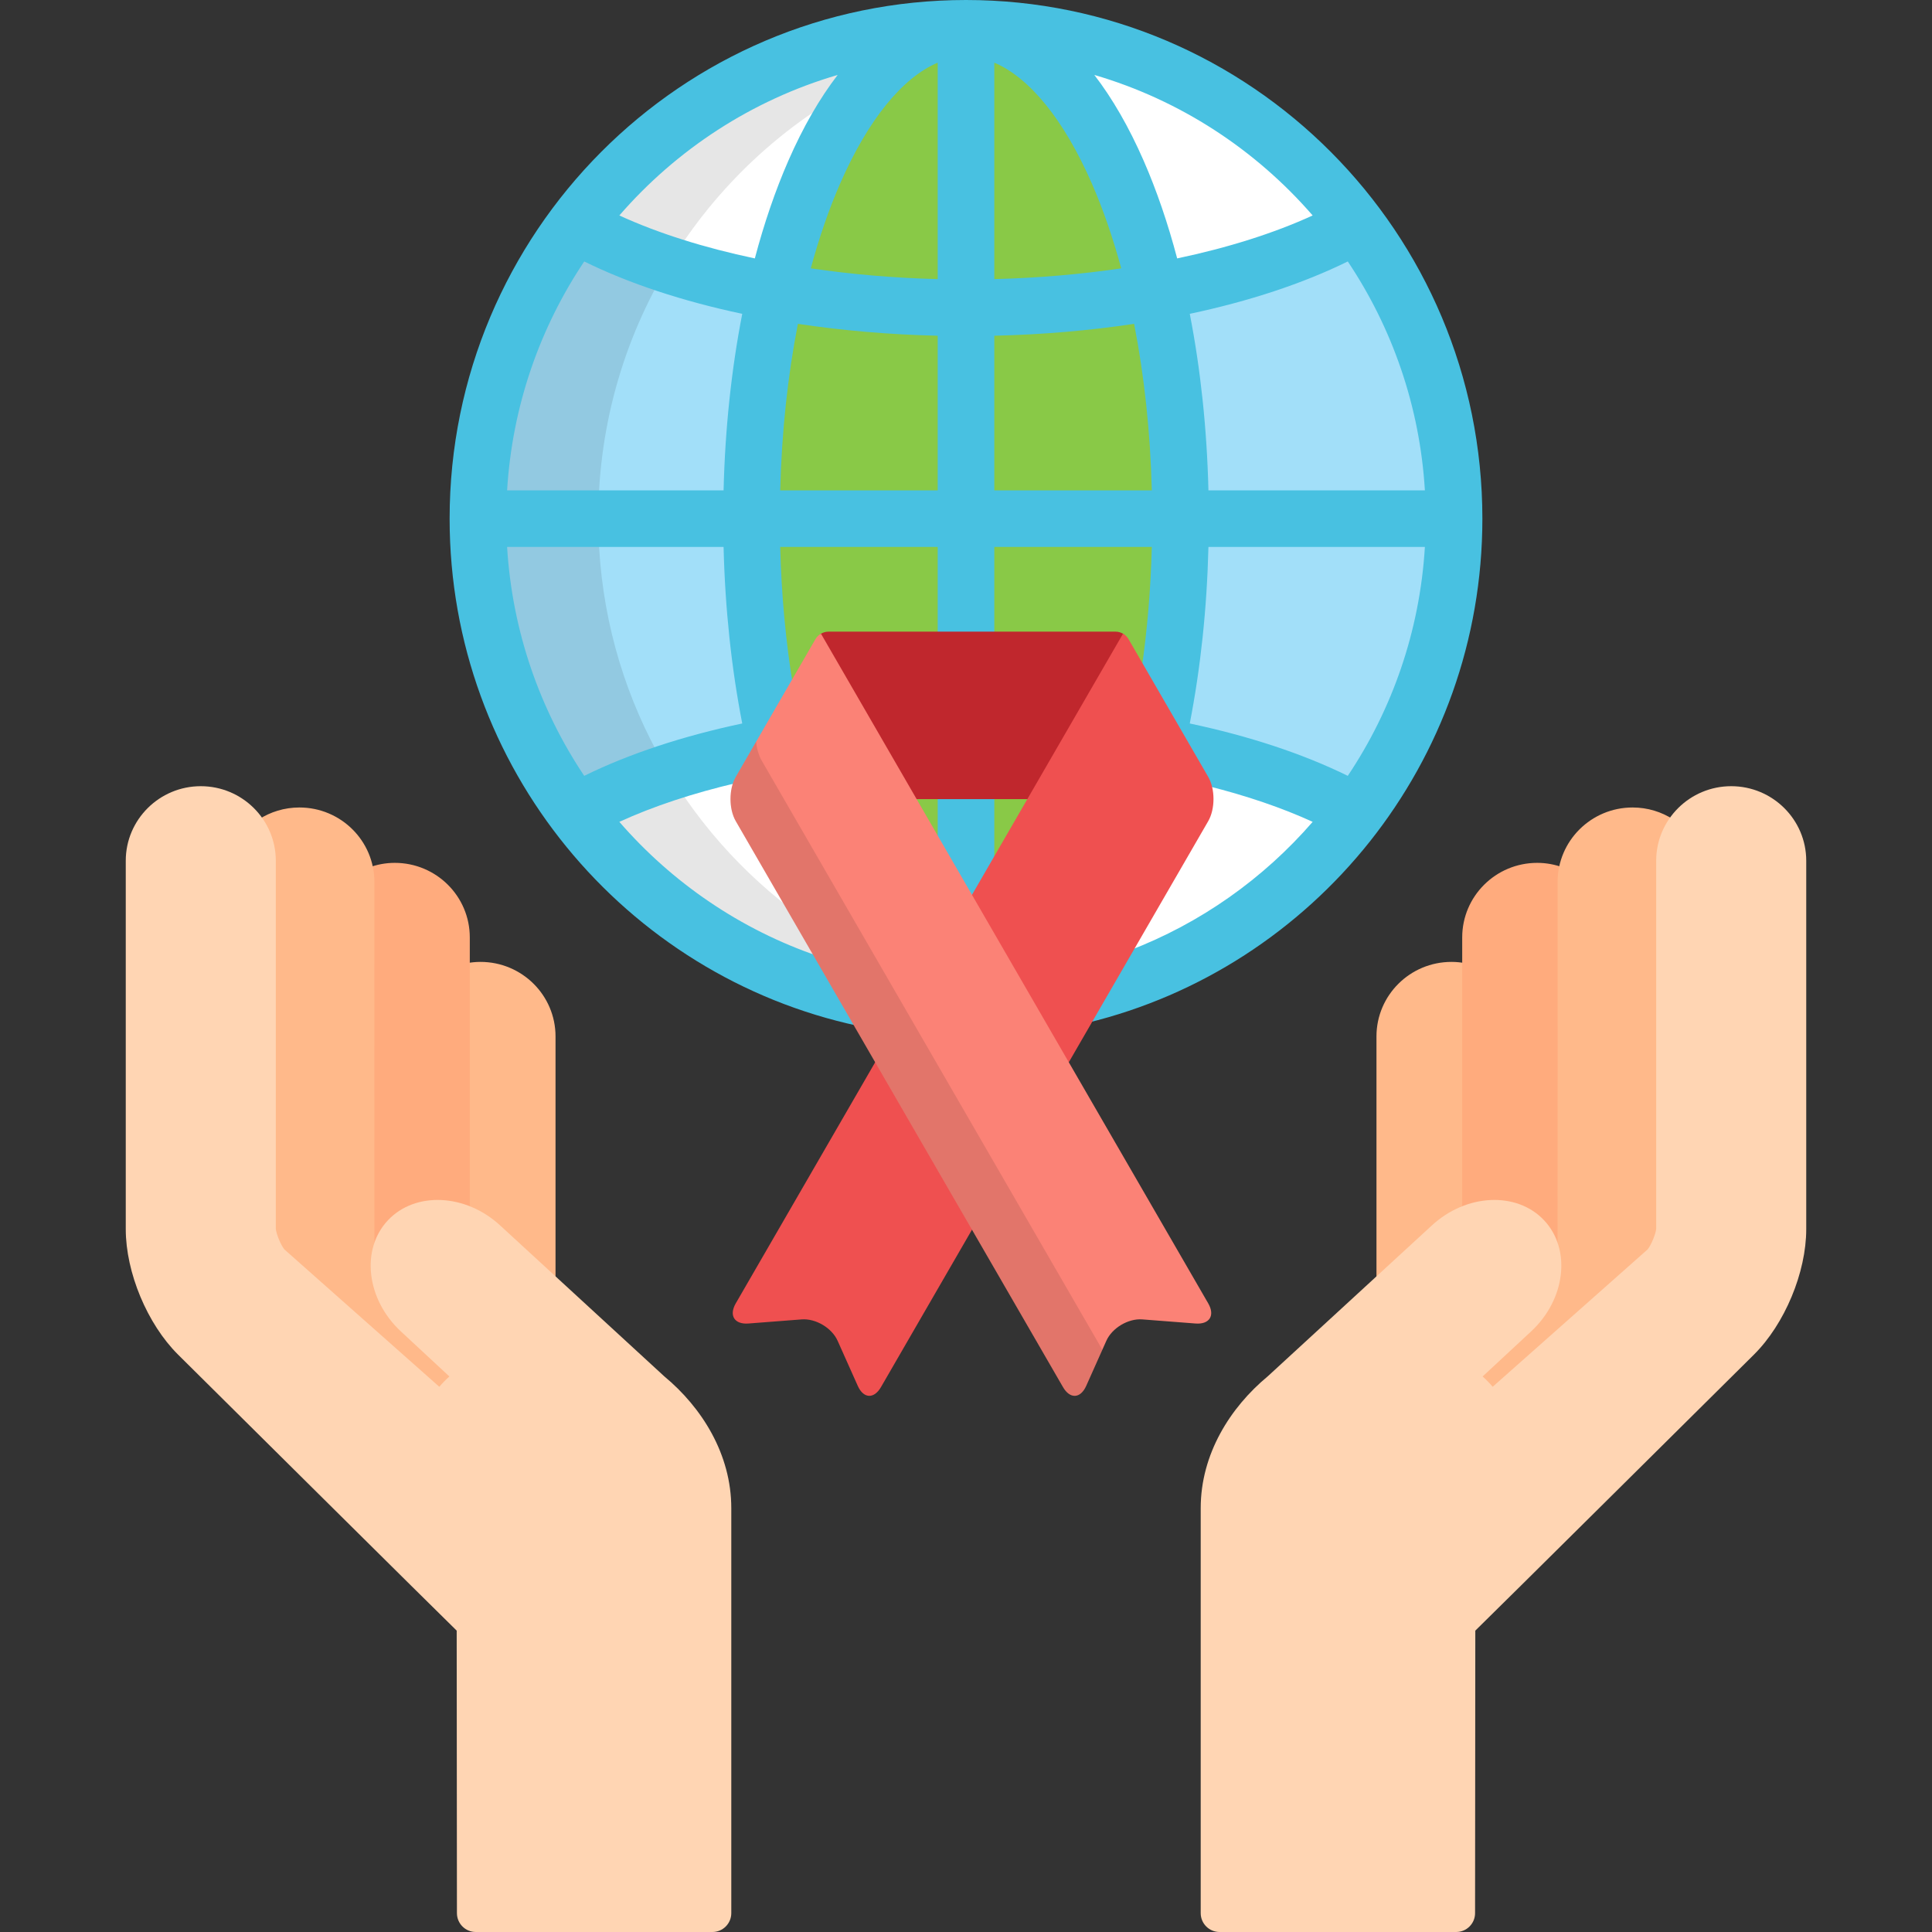 <?xml version="1.0" encoding="iso-8859-1"?>
<!-- Generator: Adobe Illustrator 19.0.0, SVG Export Plug-In . SVG Version: 6.00 Build 0)  -->
<svg version="1.1" id="Capa_1" xmlns="http://www.w3.org/2000/svg" xmlns:xlink="http://www.w3.org/1999/xlink" x="0px" y="0px"
	 viewBox="0 0 512 512" style="enable-background:new 0 0 512 512;" xml:space="preserve">
<rect x="0" y="0" width="512" height="512" fill="#333333" stroke="none"/>
<g>
	<path style="fill:#A2DFF9;" d="M272.258,210.771h-29.34c-0.357,0-0.688,0.191-0.866,0.5c-0.179,0.31-0.179,0.691,0.001,1
		l14.67,25.368c0.179,0.309,0.508,0.499,0.865,0.499s0.687-0.19,0.865-0.499l14.67-25.368c0.18-0.309,0.18-0.69,0.001-1
		C272.945,210.961,272.615,210.771,272.258,210.771z"/>
	<path style="fill:#A2DFF9;" d="M256.001,7.5c-71.438,0-129.347,58.18-129.347,129.948c0,60.076,40.58,110.621,95.701,125.5
		l-26.502-45.834c-1.683-2.91-1.683-7.826,0-10.735c0-0.001,17.645-30.509,21.107-36.488c0.237-0.409,0.568-0.756,0.963-1.013
		c0.052-0.019,0.101-0.042,0.148-0.069c0.47-0.272,0.985-0.416,1.489-0.416h76.056c0.512,0,1.012,0.14,1.488,0.415
		c0.039,0.023,0.079,0.042,0.121,0.059c0.461,0.315,0.768,0.642,0.991,1.025c3.153,5.448,21.105,36.486,21.105,36.486
		c1.683,2.91,1.683,7.826,0,10.736l-25.871,44.744c53.172-16.135,91.895-65.727,91.895-124.411
		C385.346,65.68,327.435,7.5,256.001,7.5z"/>
</g>
<g>
	<path style="fill:#FFFFFF;" d="M272.258,210.771h-29.34c-0.357,0-0.688,0.191-0.866,0.5c-0.179,0.31-0.179,0.691,0.001,1
		l14.67,25.368c0.179,0.309,0.508,0.499,0.865,0.499s0.687-0.19,0.865-0.499l14.67-25.368c0.18-0.309,0.18-0.69,0.001-1
		C272.945,210.961,272.615,210.771,272.258,210.771z"/>
	<path style="fill:#FFFFFF;" d="M195.854,217.115c-1.683-2.91-1.683-7.826,0-10.735c0,0,1.848-3.196,4.46-7.711
		c-18.964,3.845-35.377,9.591-47.864,16.658c17.109,22.927,41.591,39.978,69.906,47.622L195.854,217.115z"/>
	<path style="fill:#FFFFFF;" d="M315.305,199.433c2.374,4.105,4.018,6.946,4.018,6.946c1.683,2.91,1.683,7.826,0,10.736
		l-25.872,44.745c26.702-8.103,49.762-24.639,66.101-46.533C347.865,208.712,332.739,203.257,315.305,199.433z"/>
	<path style="fill:#FFFFFF;" d="M256.001,81.564c42.357,0,79.957-8.639,103.55-21.994C335.958,27.958,298.358,7.5,256.001,7.5
		s-79.959,20.458-103.552,52.07C176.042,72.925,213.644,81.564,256.001,81.564z"/>
</g>
<g style="opacity:0.1;">
	<path d="M158.551,137.448c0-51.25,29.536-95.56,72.436-116.712C238.535,12.264,247.024,7.5,256.001,7.5
		c-71.438,0-129.347,58.18-129.347,129.948c0,60.076,40.58,110.621,95.701,125.5l-12.764-22.075
		C178.574,217.137,158.551,179.645,158.551,137.448z"/>
</g>
<g>
	<path style="fill:#89C947;" d="M257.588,238.139c0.357,0,0.687-0.19,0.865-0.499l14.67-25.368c0.18-0.309,0.18-0.69,0.001-1
		s-0.509-0.5-0.866-0.5h-29.34c-0.357,0-0.688,0.191-0.866,0.5c-0.179,0.31-0.179,0.691,0.001,1l14.67,25.368
		C256.901,237.948,257.23,238.139,257.588,238.139z"/>
	<path style="fill:#89C947;" d="M216.96,169.891c0.237-0.409,0.568-0.756,0.963-1.013c0.052-0.019,0.101-0.042,0.148-0.069
		c0.47-0.272,0.985-0.416,1.489-0.416h76.056c0.512,0,1.012,0.14,1.488,0.415c0.039,0.023,0.079,0.042,0.121,0.059
		c0.461,0.315,0.768,0.642,0.991,1.025c1.416,2.447,5.818,10.058,10.239,17.7c2.825-15.431,4.389-32.37,4.389-50.145
		c0-71.768-25.45-129.948-56.844-129.948c-31.392,0-56.843,58.18-56.843,129.948c0,19.37,1.856,37.746,5.182,54.26
		C209.381,182.991,215.137,173.04,216.96,169.891z"/>
</g>
<g>
	<path style="fill:#48C1E1;" d="M248.501,223.422l8.222,14.217c0.179,0.309,0.508,0.499,0.865,0.499s0.687-0.19,0.865-0.499
		l5.048-8.729v-18.14h-15V223.422z"/>
	<path style="fill:#48C1E1;" d="M256.001,0c-75.458,0-136.847,61.659-136.847,137.448c0,65.987,46.537,121.254,108.376,134.45
		l-10.704-18.513c-20.577-7.041-38.703-19.453-52.693-35.587c9.044-4.15,19.615-7.632,31.215-10.34
		c0.148-0.38,0.313-0.745,0.506-1.078c0-0.001,8.003-13.837,14.287-24.701c-1.9-11.658-3.056-23.998-3.378-36.73h41.738v23.445h15
		v-23.445h41.739c-0.282,11.167-1.205,22.034-2.708,32.404c6.355,10.987,16.79,29.027,16.79,29.027
		c0.33,0.57,0.575,1.231,0.775,1.924c10.247,2.576,19.634,5.761,27.771,9.495c-13.073,15.077-29.758,26.903-48.678,34.135
		l-11.061,19.129c60.006-14.557,104.717-68.936,104.717-133.614C392.846,61.659,331.457,0,256.001,0z M154.824,205.607
		c-11.743-17.548-19.084-38.304-20.435-60.66h57.367c0.395,16.324,2.086,32.113,4.945,46.783
		C180.956,195.065,166.737,199.749,154.824,205.607z M191.757,129.948H134.39c1.351-22.355,8.691-43.111,20.435-60.658
		c11.912,5.859,26.131,10.543,41.878,13.876C193.843,97.836,192.152,113.625,191.757,129.948z M200.039,68.484
		c-13.448-2.832-25.656-6.681-35.906-11.385c15.15-17.472,35.146-30.594,57.858-37.239c-4.776,6.208-9.163,13.8-13.055,22.695
		C205.477,50.466,202.5,59.172,200.039,68.484z M248.501,129.948h-41.738c0.392-15.456,1.991-30.35,4.689-44.124
		c11.8,1.777,24.242,2.849,37.05,3.149L248.501,129.948L248.501,129.948z M248.501,73.967c-11.558-0.294-22.871-1.27-33.634-2.851
		c2.196-8.09,4.801-15.666,7.811-22.55c7.365-16.836,16.483-27.998,25.822-31.959L248.501,73.967L248.501,73.967z M357.176,69.289
		c11.743,17.548,19.084,38.304,20.435,60.659h-57.364c-0.395-16.323-2.086-32.112-4.945-46.782
		C331.046,79.832,345.265,75.148,357.176,69.289z M263.501,16.607c9.34,3.96,18.458,15.123,25.823,31.959
		c3.012,6.884,5.615,14.46,7.812,22.549c-10.763,1.582-22.077,2.557-33.635,2.852V16.607z M263.501,129.948V88.974
		c12.808-0.301,25.251-1.372,37.051-3.15c2.697,13.774,4.298,28.669,4.688,44.124H263.501z M303.066,42.555
		c-3.891-8.895-8.279-16.487-13.055-22.695c22.713,6.646,42.705,19.767,57.857,37.239c-10.249,4.704-22.457,8.552-35.905,11.384
		C309.503,59.172,306.527,50.465,303.066,42.555z M357.176,205.607c-11.912-5.858-26.131-10.542-41.875-13.876
		c2.859-14.671,4.551-30.46,4.945-46.784h57.364C376.26,167.303,368.919,188.06,357.176,205.607z"/>
</g>
<path style="fill:#FFB98A;" d="M380.081,325.542c2.288-2.125,4.907-3.779,7.789-4.92c0.382-0.151,0.632-0.52,0.632-0.93v-64.403
	c-1.244-0.242-2.526-0.376-3.842-0.376c-10.98,0-19.882,8.845-19.882,19.755v64.943L380.081,325.542z"/>
<path style="fill:#FFAB7D;" d="M396.032,319c4.941,0,9.358,1.802,12.436,5.074c1.488,1.582,2.618,3.483,3.358,5.65
	c0.14,0.41,0.524,0.677,0.945,0.677c0.055,0,0.109-0.004,0.164-0.013c0.483-0.08,0.837-0.497,0.837-0.986
	c0.021-22.714,0.005-95.655,0.005-95.655c0-1.326,0.144-2.619,0.408-3.868c-2.125-0.771-4.409-1.212-6.803-1.212
	c-10.98,0-19.881,8.845-19.881,19.755v72.341C390.256,319.617,393.163,319,396.032,319z"/>
<path style="fill:#FFB98A;" d="M412.758,336.07c-0.197,5.844-2.992,11.686-7.668,16.029l-12.858,11.947
	c-0.205,0.191-0.321,0.459-0.319,0.74c0.002,0.281,0.122,0.547,0.33,0.735c0.998,0.9,1.838,1.761,2.567,2.632
	c0.173,0.207,0.423,0.336,0.692,0.355c0.024,0.002,0.05,0.003,0.074,0.003c0.244,0,0.479-0.089,0.663-0.252l41.055-36.398
	c0.036-0.032,0.07-0.066,0.102-0.103c1.032-1.225,2.369-4.433,2.509-6.022l0.004-97.634c0-4.076,1.33-7.841,3.563-10.921
	c-3.114-2.011-6.822-3.19-10.811-3.19c-10.979,0-19.882,8.844-19.882,19.755C412.777,233.748,412.799,334.84,412.758,336.07z"/>
<path style="fill:#FFD5B3;" d="M458.789,208.349c-10.962,0-19.881,8.862-19.881,19.754v97.546c-0.122,1.385-1.378,4.398-2.277,5.465
	l-41.055,36.397c-0.84-1.003-1.737-1.897-2.664-2.733l12.858-11.947c9.137-8.485,10.676-21.736,3.426-29.443
	c-7.249-7.708-20.653-7.07-29.792,1.416l-43.426,39.926C326,373,318.2,385.37,318.2,399.682V507c0,2.761,2.238,5,5,5h62.708
	c2.762,0,5-2.239,5-5l0.064-74.867c2.403-2.275,70.924-70.254,73.842-73.149c8.16-8.104,13.858-21.772,13.858-33.237v-97.643
	C478.673,217.211,469.753,208.349,458.789,208.349z"/>
<path style="fill:#FFB98A;" d="M131.919,325.542c-2.288-2.125-4.907-3.779-7.789-4.92c-0.382-0.151-0.632-0.52-0.632-0.93v-64.403
	c1.244-0.242,2.526-0.376,3.842-0.376c10.98,0,19.882,8.845,19.882,19.755v64.943L131.919,325.542z"/>
<path style="fill:#FFAB7D;" d="M115.968,319c-4.941,0-9.358,1.802-12.436,5.074c-1.488,1.582-2.618,3.483-3.358,5.65
	c-0.14,0.41-0.524,0.677-0.945,0.677c-0.055,0-0.109-0.004-0.164-0.013c-0.482-0.08-0.837-0.497-0.837-0.986
	c-0.021-22.714-0.005-95.655-0.005-95.655c0-1.326-0.144-2.619-0.408-3.868c2.125-0.771,4.409-1.212,6.803-1.212
	c10.98,0,19.881,8.845,19.881,19.755v72.341C121.744,319.617,118.837,319,115.968,319z"/>
<path style="fill:#FFB98A;" d="M99.242,336.07c0.197,5.844,2.992,11.686,7.668,16.029l12.858,11.947
	c0.205,0.191,0.321,0.459,0.319,0.74c-0.002,0.281-0.122,0.547-0.33,0.735c-0.998,0.9-1.838,1.761-2.567,2.632
	c-0.173,0.207-0.423,0.336-0.692,0.355c-0.024,0.002-0.05,0.003-0.074,0.003c-0.244,0-0.479-0.089-0.663-0.252l-41.055-36.398
	c-0.036-0.032-0.07-0.066-0.102-0.103c-1.032-1.225-2.369-4.433-2.509-6.022l-0.004-97.634c0-4.076-1.33-7.841-3.563-10.921
	c3.114-2.011,6.822-3.19,10.812-3.19c10.979,0,19.882,8.844,19.882,19.755C99.223,233.748,99.201,334.84,99.242,336.07z"/>
<path style="fill:#FFD5B3;" d="M53.211,208.349c10.962,0,19.881,8.862,19.881,19.754v97.546c0.122,1.385,1.378,4.398,2.277,5.465
	l41.055,36.397c0.84-1.003,1.737-1.897,2.664-2.733l-12.858-11.947c-9.137-8.485-10.676-21.736-3.426-29.443
	c7.249-7.708,20.653-7.07,29.792,1.416l43.426,39.926C186,373,193.8,385.37,193.8,399.682V507c0,2.761-2.238,5-5,5h-62.708
	c-2.762,0-5-2.239-5-5l-0.064-74.867c-2.403-2.275-70.924-70.254-73.842-73.149c-8.16-8.104-13.858-21.772-13.858-33.237v-97.643
	C33.327,217.211,42.247,208.349,53.211,208.349z"/>
<path style="fill:#C0272D;" d="M241.91,211.771c-11.532-19.944-21.762-37.629-24.586-42.51v-1.175
	c0.65-0.44,1.424-0.693,2.236-0.693h76.056c0.814,0,1.588,0.254,2.238,0.694v1.987c-3.232,5.588-12.461,21.547-24.113,41.697H241.91
	z"/>
<g>
	<path style="fill:#EF5050;" d="M194.988,345.397c0,0,17.138-29.637,37.405-64.689l25.656,44.372l-24.574,42.502
		c-1.866,3.228-4.639,3.084-6.16-0.32l-5.336-11.941c-1.522-3.404-5.807-5.954-9.524-5.667l-14.101,1.089
		C194.636,351.03,193.121,348.625,194.988,345.397z"/>
	<path style="fill:#EF5050;" d="M282.553,281.906c-0.248-0.43-11.961-20.685-25.426-43.97c21.45-37.094,40.257-69.614,40.487-70.009
		c0.599,0.345,1.107,0.844,1.467,1.463c3.154,5.45,21.106,36.488,21.106,36.488c1.867,3.228,1.867,8.509,0,11.737l-37.404,64.69
		L282.553,281.906z"/>
</g>
<path style="fill:#FB8276;" d="M194.988,205.878c0,0,17.646-30.509,21.106-36.488c0.359-0.619,0.868-1.118,1.467-1.463
	c0.541,0.921,102.213,176.758,102.213,176.758c0.001,0.001,0.001,0.001,0.003,0.002l0.41,0.71c1.867,3.228,0.352,5.634-3.366,5.346
	l-14.101-1.089c-3.718-0.288-8.003,2.263-9.526,5.667l-5.335,11.941c-1.521,3.404-4.292,3.548-6.159,0.32l-7.672-13.269
	l-79.04-136.697C193.121,214.387,193.121,209.106,194.988,205.878z"/>
<g style="opacity:0.1;">
	<path d="M290.546,354.946l-88.67-153.351c-0.821-1.419-1.316-3.194-1.493-5.044c-3.098,5.356-5.395,9.327-5.395,9.327
		c-1.867,3.228-1.867,8.509,0,11.737l79.04,136.697l7.672,13.269c1.867,3.228,4.639,3.084,6.159-0.32l4.275-9.567L290.546,354.946z"
		/>
</g>
<g>
</g>
<g>
</g>
<g>
</g>
<g>
</g>
<g>
</g>
<g>
</g>
<g>
</g>
<g>
</g>
<g>
</g>
<g>
</g>
<g>
</g>
<g>
</g>
<g>
</g>
<g>
</g>
<g>
</g>
</svg>
